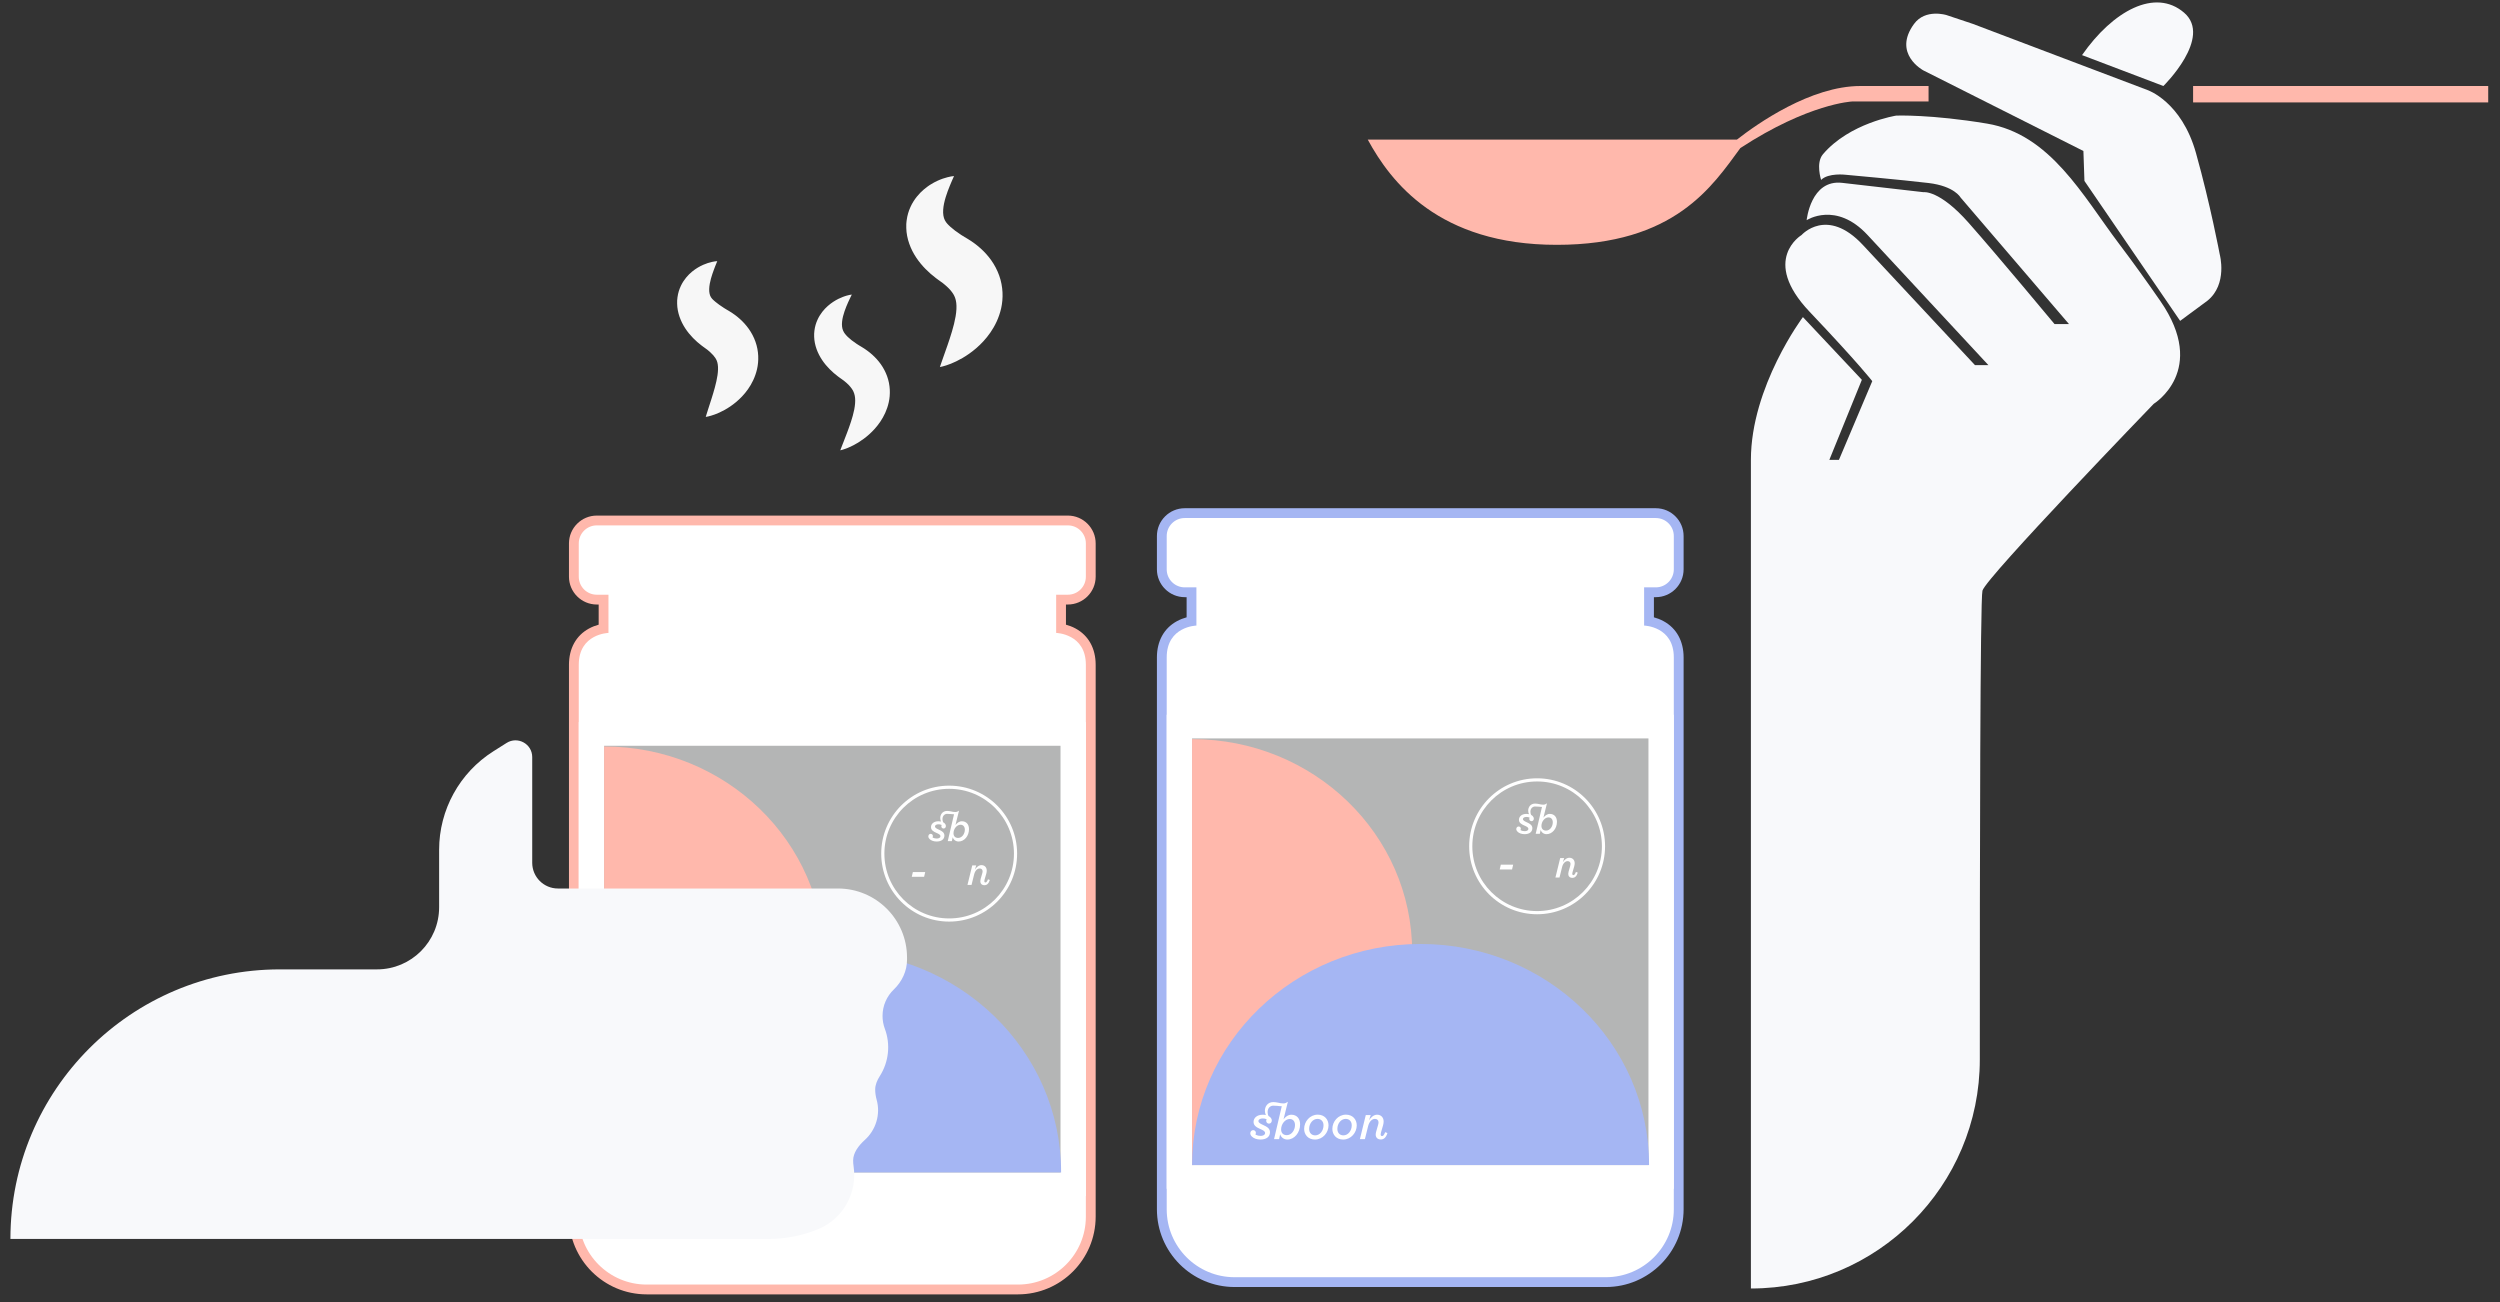 <svg xmlns="http://www.w3.org/2000/svg" width="480" height="250" viewBox="0 0 480 250">
  <rect x="0" y="0" width="480" height="250" fill="#333333" stroke="none"/>
  <g fill="none" fill-rule="evenodd" transform="translate(2)">
    <polygon fill="#FFB8AC" points="419.075 19.664 475.737 19.664 475.737 16.512 419.075 16.512"/>
    <g transform="translate(0 .072)">
      <path fill="#F8F9FB" d="M397.75,10.51 C403.696,1.978 411.785,-2.403 417.336,2.356 C422.889,7.116 413.371,16.441 413.371,16.441 L397.75,10.51 Z"/>
      <path fill="#FFB8AC" d="M368.283,16.441 L368.283,19.414 L353.614,19.414 C353.614,19.414 345.283,19.774 332.151,28.354 C326.788,35.635 319.584,46.936 296.9,46.936 C274.218,46.936 265.022,34.857 260.612,26.737 L331.484,26.737 C335.418,23.663 345.679,16.441 355.197,16.441 L368.283,16.441 Z"/>
      <path fill="#F8F9FB" d="M424.186,48.75 C424.186,48.75 425.772,54.503 421.81,57.679 L416.586,61.534 L398.213,34.669 L398.014,28.917 L367.281,13.443 C367.281,13.443 361.295,10.252 365.499,4.518 C367.677,1.541 371.734,2.824 371.734,2.824 L376.799,4.518 L410.307,17.212 C410.307,17.212 416.853,19.395 419.628,29.313 C422.403,39.232 424.186,48.75 424.186,48.75"/>
      <path fill="#F8F9FB" d="M368.283,35.066 C363.317,34.469 352.323,33.479 352.323,33.479 C352.323,33.479 349.042,33.083 347.652,34.469 C347.652,34.469 346.592,31.211 347.999,29.553 C353.107,23.536 362.084,22.122 362.084,22.122 C362.084,22.122 368.744,21.867 379.501,23.659 C391.683,25.692 397.885,37.501 404.818,46.681 C407.556,50.303 410.212,54.002 412.793,57.734 C422.013,71.059 411.515,77.463 411.515,77.463 C411.515,77.463 379.347,110.769 378.631,113.333 C378.192,114.903 378.116,164.883 378.124,203.341 C378.129,227.627 358.45,247.319 334.173,247.319 L334.173,97.447 L334.173,88.224 C334.173,74.133 344.158,60.809 344.158,60.809 L355.477,72.851 L349.232,88.224 L351.076,88.224 L357.475,73.106 C357.475,73.106 354.917,69.777 345.443,59.785 C335.962,49.792 343.903,45.052 343.903,45.052 C343.903,45.052 348.768,39.545 355.683,46.973 C362.597,54.405 377.195,70.032 377.195,70.032 L379.774,70.032 L356.574,45.052 C350.486,38.497 344.877,42.205 344.877,42.205 C344.877,42.205 345.645,34.34 351.687,35.035 L367.309,36.827 C367.309,36.827 370.333,36.317 375.991,42.721 C381.652,49.126 392.464,62.143 392.464,62.143 L395.239,62.143 L374.421,37.842 C374.421,37.842 373.25,35.659 368.283,35.066"/>
      <path fill="#FFF" d="M122.159,247.506 C114.452,247.506 108.182,241.234 108.182,233.524 L108.182,127.563 C108.182,122.773 111.52,120.999 113.885,120.6 L113.885,115.055 L112.585,115.055 C110.157,115.055 108.182,113.078 108.182,110.649 L108.182,104.265 C108.182,101.836 110.157,99.86 112.585,99.86 L203.024,99.86 C205.452,99.86 207.427,101.836 207.427,104.265 L207.427,110.649 C207.427,113.078 205.452,115.055 203.024,115.055 L201.723,115.055 L201.723,120.6 C204.088,120.999 207.427,122.773 207.427,127.563 L207.427,233.524 C207.427,241.234 201.157,247.506 193.45,247.506 L122.159,247.506 Z"/>
      <path fill="#FFB8AC" d="M203.024,98.919 L112.585,98.919 C109.638,98.919 107.241,101.317 107.241,104.264 L107.241,110.65 C107.241,113.597 109.638,115.996 112.585,115.996 L112.944,115.996 L112.944,119.865 C112.375,120.02 111.725,120.255 111.07,120.614 C108.601,121.966 107.241,124.435 107.241,127.563 L107.241,233.523 C107.241,241.753 113.933,248.447 122.159,248.447 L157.601,248.447 L158.008,248.447 L193.45,248.447 C201.675,248.447 208.368,241.753 208.368,233.523 L208.368,127.563 C208.368,124.435 207.007,121.966 204.538,120.614 C203.884,120.255 203.234,120.02 202.664,119.865 L202.664,115.996 L203.024,115.996 C205.97,115.996 208.368,113.597 208.368,110.65 L208.368,104.264 C208.368,101.317 205.97,98.919 203.024,98.919 M203.024,100.801 C204.936,100.801 206.486,102.352 206.486,104.264 L206.486,110.65 C206.486,112.563 204.936,114.114 203.024,114.114 L200.783,114.114 L200.783,121.45 C200.783,121.45 206.486,121.585 206.486,127.563 L206.486,233.523 C206.486,240.726 200.65,246.565 193.45,246.565 L158.008,246.565 L157.601,246.565 L122.159,246.565 C114.959,246.565 109.123,240.726 109.123,233.523 L109.123,127.563 C109.123,121.585 114.826,121.45 114.826,121.45 L114.826,114.114 L112.585,114.114 C110.673,114.114 109.123,112.563 109.123,110.65 L109.123,104.264 C109.123,102.352 110.673,100.801 112.585,100.801 L203.024,100.801"/>
      <polygon fill="#FFF" points="109.123 229.584 206.486 229.584 206.486 138.566 109.123 138.566"/>
      <polygon fill="#B4B5B5" points="113.991 225.033 201.618 225.033 201.618 143.117 113.991 143.117"/>
      <path fill="#FFB8AC" d="M113.991,143.252 C137.331,143.252 156.251,161.559 156.251,184.143 C156.251,206.726 137.331,225.033 113.991,225.033 L113.991,143.252 Z"/>
      <path fill="#A5B6F3" d="M113.991,225.033 C113.991,201.589 133.632,182.584 157.862,182.584 C182.092,182.584 201.733,201.589 201.733,225.033 L113.991,225.033 Z"/>
      <path fill="#FFF" d="M138.761 218.765C138.47 219.115 138.07 219.331 137.627 219.331 137.301 219.331 137.012 219.218 136.804 219.006 136.597 218.795 136.471 218.484 136.47 218.088 136.47 217.554 136.65 217.072 136.94 216.725 137.231 216.378 137.631 216.165 138.074 216.165 138.401 216.165 138.69 216.278 138.897 216.488 139.105 216.698 139.231 217.006 139.231 217.397 139.231 217.931 139.051 218.415 138.761 218.765M138.116 215.353C137.363 215.353 136.711 215.684 136.248 216.192 135.784 216.699 135.51 217.382 135.51 218.088 135.509 218.634 135.696 219.145 136.05 219.52 136.403 219.894 136.923 220.132 137.585 220.132 138.338 220.132 138.99 219.801 139.454 219.295 139.917 218.788 140.192 218.108 140.192 217.407 140.192 216.856 140.005 216.343 139.652 215.967 139.298 215.591 138.779 215.352 138.116 215.353M144.178 218.765C143.887 219.115 143.487 219.331 143.044 219.331 142.718 219.331 142.429 219.218 142.222 219.006 142.014 218.795 141.887 218.484 141.887 218.088 141.887 217.554 142.068 217.072 142.358 216.725 142.648 216.378 143.049 216.165 143.491 216.165 143.818 216.165 144.107 216.278 144.314 216.488 144.522 216.698 144.648 217.006 144.648 217.397 144.648 217.931 144.469 218.415 144.178 218.765M143.534 215.353C142.78 215.353 142.128 215.684 141.665 216.192 141.202 216.699 140.927 217.382 140.926 218.088 140.926 218.634 141.114 219.145 141.467 219.52 141.821 219.894 142.34 220.132 143.002 220.132 143.756 220.132 144.408 219.801 144.871 219.295 145.334 218.788 145.609 218.108 145.609 217.407 145.609 216.856 145.422 216.343 145.069 215.967 144.716 215.591 144.196 215.352 143.534 215.353M151.061 218.721L151.057 218.733C150.951 219.025 150.848 219.209 150.75 219.32 150.652 219.432 150.56 219.469 150.473 219.469 150.386 219.469 150.319 219.438 150.272 219.383 150.225 219.327 150.199 219.245 150.199 219.141 150.199 219.059 150.23 218.91 150.262 218.772L150.656 217.421C150.73 217.155 150.773 216.898 150.773 216.673 150.773 216.261 150.637 215.933 150.41 215.708 150.185 215.484 149.87 215.363 149.516 215.363 149.199 215.363 148.891 215.492 148.617 215.701 148.363 215.894 148.139 216.156 147.963 216.448L148.286 215.437 147.344 215.437 146.215 220.047 147.176 220.047 147.796 217.549C147.912 217.093 148.102 216.747 148.333 216.515 148.564 216.282 148.834 216.165 149.112 216.164 149.317 216.165 149.487 216.23 149.605 216.345 149.723 216.459 149.791 216.623 149.791 216.822 149.791 216.97 149.77 217.106 149.717 217.287L149.323 218.67 149.323 218.67C149.281 218.841 149.249 219.044 149.249 219.195 149.249 219.463 149.338 219.695 149.506 219.86 149.675 220.025 149.924 220.122 150.24 220.122 150.524 220.122 150.778 220.022 150.99 219.818 151.202 219.613 151.373 219.306 151.496 218.889L151.499 218.878 151.061 218.721zM133.301 218.697C133.017 219.057 132.623 219.291 132.177 219.291 131.824 219.291 131.553 219.18 131.368 218.988 131.184 218.796 131.087 218.521 131.087 218.189 131.087 217.683 131.277 217.181 131.579 216.807 131.88 216.433 132.293 216.186 132.739 216.186 133.065 216.186 133.318 216.307 133.491 216.512 133.663 216.717 133.755 217.009 133.755 217.351 133.755 217.852 133.584 218.337 133.301 218.697M134.292 215.879C134.003 215.552 133.58 215.365 133.047 215.365 132.736 215.365 132.437 215.475 132.172 215.649 131.924 215.81 131.719 216.027 131.549 216.262L132.386 212.875C132.118 213.06 131.885 213.198 131.523 213.198 131.17 213.198 130.806 213.133 130.528 213.055 130.25 213.002 129.919 212.937 129.598 212.937 128.454 212.937 127.973 213.849 127.973 214.591 127.973 214.905 128.043 215.173 128.157 215.429 127.975 215.388 127.778 215.365 127.57 215.365 127 215.365 126.557 215.525 126.256 215.778 125.955 216.031 125.797 216.377 125.797 216.746 125.797 217.116 125.953 217.383 126.188 217.591 126.423 217.8 126.737 217.951 127.056 218.095 127.31 218.206 127.551 218.309 127.727 218.431 127.815 218.492 127.886 218.558 127.936 218.631 127.986 218.705 128.013 218.785 128.013 218.879 128.013 218.969 127.989 219.048 127.945 219.117 127.879 219.218 127.768 219.296 127.629 219.349 127.49 219.402 127.323 219.429 127.146 219.429 126.819 219.429 126.513 219.354 126.303 219.25 126.234 219.21 126.184 219.18 126.144 219.142 126.206 219.065 126.246 218.952 126.246 218.847 126.246 218.706 126.192 218.575 126.099 218.48 126.007 218.385 125.876 218.325 125.725 218.325 125.567 218.325 125.428 218.391 125.329 218.499 125.23 218.607 125.171 218.759 125.171 218.932 125.171 219.158 125.279 219.363 125.461 219.545L125.461 219.545C125.804 219.899 126.422 220.133 127.124 220.133 127.667 220.133 128.123 220.007 128.444 219.768 128.765 219.529 128.95 219.174 128.95 218.719 128.95 218.36 128.797 218.094 128.566 217.883 128.335 217.672 128.026 217.515 127.713 217.372 127.447 217.249 127.201 217.138 127.023 217.015 126.933 216.953 126.861 216.888 126.811 216.818 126.761 216.747 126.734 216.672 126.734 216.587 126.734 216.428 126.823 216.302 126.971 216.215 127.12 216.127 127.328 216.08 127.559 216.08 127.791 216.08 128.012 216.122 128.169 216.185L128.169 216.185C128.245 216.214 128.286 216.241 128.317 216.262 128.247 216.384 128.225 216.46 128.225 216.555 128.225 216.839 128.464 217.077 128.757 217.077 128.904 217.077 129.04 217.018 129.139 216.913 129.238 216.808 129.3 216.659 129.3 216.481 129.3 216.265 129.203 216.05 129.032 215.878L129.031 215.878C128.932 215.776 128.808 215.685 128.663 215.61 128.563 215.389 128.497 215.142 128.497 214.864 128.497 214.018 129.085 213.628 129.555 213.628 129.78 213.628 130.101 213.64 130.379 213.667 130.625 213.706 130.946 213.731 131.213 213.731L131.215 213.731 129.733 220.047 130.703 220.047 130.906 219.117C131.073 219.715 131.626 220.133 132.294 220.133 132.961 220.133 133.572 219.805 134.015 219.277 134.458 218.749 134.735 218.022 134.735 217.224 134.735 216.67 134.58 216.205 134.292 215.879"/>
      <polygon fill="#FFF" points="173.27 167.361 175.642 167.361 175.429 168.277 173.058 168.277"/>
      <path fill="#FFF" d="M192.982,163.824 L192.678,163.824 C192.678,167.262 191.287,170.37 189.035,172.623 C186.783,174.875 183.676,176.267 180.24,176.267 C176.804,176.267 173.697,174.875 171.445,172.623 C169.194,170.37 167.802,167.262 167.802,163.824 C167.802,160.387 169.194,157.279 171.445,155.026 C173.697,152.774 176.804,151.381 180.24,151.381 C183.676,151.381 186.783,152.774 189.035,155.026 C191.287,157.279 192.678,160.387 192.678,163.824 L192.982,163.824 L193.286,163.824 C193.286,160.221 191.826,156.957 189.465,154.596 C187.105,152.234 183.842,150.773 180.24,150.773 C176.639,150.773 173.375,152.234 171.015,154.596 C168.655,156.957 167.194,160.221 167.195,163.824 C167.194,167.427 168.655,170.692 171.015,173.053 C173.375,175.414 176.639,176.875 180.24,176.875 C183.842,176.875 187.105,175.414 189.465,173.053 C191.826,170.692 193.286,167.427 193.286,163.824 L192.982,163.824 Z"/>
      <path fill="#FFF" d="M182.879 160.328C182.647 160.622 182.325 160.813 181.961 160.813 181.673 160.812 181.451 160.723 181.301 160.566 181.151 160.409 181.071 160.184 181.071 159.914 181.071 159.5 181.226 159.091 181.472 158.785 181.719 158.48 182.056 158.278 182.42 158.278 182.686 158.278 182.892 158.376 183.033 158.544 183.174 158.712 183.25 158.95 183.25 159.229 183.25 159.638 183.11 160.035 182.879 160.328M183.688 158.027C183.452 157.761 183.106 157.608 182.671 157.608 182.418 157.608 182.173 157.697 181.957 157.839 181.755 157.971 181.587 158.148 181.448 158.34L182.131 155.575C181.912 155.725 181.722 155.838 181.427 155.838 181.139 155.838 180.842 155.785 180.615 155.721 180.388 155.678 180.117 155.625 179.855 155.625 178.921 155.625 178.528 156.37 178.528 156.976 178.528 157.233 178.586 157.45 178.679 157.66 178.53 157.626 178.369 157.608 178.199 157.608 177.734 157.608 177.372 157.738 177.127 157.945 176.881 158.151 176.751 158.434 176.751 158.736 176.751 159.038 176.879 159.255 177.071 159.425 177.263 159.596 177.519 159.719 177.779 159.836L177.779 159.837C177.987 159.927 178.184 160.012 178.327 160.111 178.399 160.162 178.458 160.215 178.498 160.275 178.539 160.335 178.561 160.401 178.561 160.477 178.561 160.551 178.541 160.615 178.505 160.671 178.451 160.754 178.361 160.818 178.247 160.861 178.134 160.904 177.998 160.926 177.852 160.926 177.586 160.926 177.336 160.865 177.165 160.78 177.108 160.747 177.068 160.723 177.035 160.692 177.086 160.629 177.118 160.536 177.118 160.451 177.118 160.336 177.074 160.229 176.999 160.151 176.923 160.073 176.816 160.024 176.692 160.024 176.564 160.024 176.451 160.078 176.37 160.166 176.289 160.255 176.24 160.379 176.24 160.52 176.24 160.705 176.329 160.872 176.477 161.021L176.478 161.021C176.757 161.309 177.262 161.5 177.835 161.5 178.279 161.5 178.651 161.398 178.913 161.203 179.175 161.007 179.326 160.717 179.326 160.347 179.326 160.054 179.201 159.836 179.012 159.663 178.824 159.491 178.572 159.363 178.316 159.246 178.099 159.146 177.898 159.055 177.753 158.954 177.679 158.904 177.62 158.851 177.58 158.794 177.539 158.736 177.517 158.675 177.517 158.606 177.517 158.475 177.589 158.373 177.711 158.301 177.832 158.23 178.001 158.192 178.191 158.192 178.38 158.192 178.56 158.226 178.689 158.278L178.689 158.278C178.751 158.3 178.784 158.323 178.809 158.34 178.752 158.44 178.734 158.502 178.734 158.58 178.734 158.811 178.929 159.006 179.169 159.006 179.288 159.006 179.4 158.957 179.48 158.871 179.561 158.786 179.612 158.664 179.612 158.519 179.612 158.343 179.533 158.167 179.393 158.026L179.392 158.026C179.312 157.943 179.21 157.869 179.092 157.808 179.01 157.628 178.956 157.426 178.956 157.199 178.956 156.508 179.436 156.189 179.82 156.189 180.004 156.189 180.266 156.2 180.492 156.221 180.693 156.253 180.955 156.274 181.174 156.274L181.175 156.274 179.965 161.431 180.758 161.431 180.923 160.671C181.059 161.159 181.511 161.5 182.056 161.5 182.601 161.5 183.1 161.232 183.461 160.802 183.824 160.371 184.049 159.777 184.049 159.125 184.049 158.673 183.923 158.294 183.688 158.027M187.689 168.754L187.686 168.763C187.6 169 187.516 169.15 187.436 169.24 187.356 169.33 187.282 169.361 187.212 169.361 187.141 169.361 187.086 169.336 187.048 169.291 187.01 169.246 186.989 169.179 186.989 169.095 186.989 169.028 187.014 168.907 187.041 168.795L187.36 167.699C187.42 167.483 187.455 167.274 187.455 167.092 187.455 166.757 187.344 166.491 187.161 166.309 186.977 166.126 186.722 166.029 186.435 166.029 186.178 166.029 185.927 166.133 185.705 166.302 185.499 166.459 185.317 166.672 185.174 166.909L185.436 166.089 184.672 166.089 183.755 169.83 184.536 169.83 185.038 167.803C185.133 167.432 185.288 167.152 185.474 166.963 185.662 166.775 185.881 166.679 186.107 166.679 186.274 166.679 186.411 166.732 186.507 166.825 186.603 166.918 186.658 167.051 186.658 167.213 186.658 167.332 186.641 167.444 186.598 167.589L186.598 167.59 186.278 168.712 186.278 168.713C186.244 168.851 186.218 169.016 186.218 169.138 186.218 169.356 186.29 169.545 186.427 169.679 186.564 169.812 186.766 169.891 187.022 169.891 187.253 169.891 187.459 169.809 187.631 169.644 187.803 169.478 187.942 169.228 188.042 168.89L188.044 168.881 187.689 168.754zM235.044 246.095C227.337 246.095 221.067 239.822 221.067 232.112L221.067 126.151C221.067 121.362 224.405 119.587 226.77 119.188L226.77 113.644 225.47 113.644C223.042 113.644 221.067 111.667 221.067 109.238L221.067 102.853C221.067 100.424 223.042 98.448 225.47 98.448L315.909 98.448C318.337 98.448 320.312 100.424 320.312 102.853L320.312 109.238C320.312 111.667 318.337 113.644 315.909 113.644L314.609 113.644 314.609 119.188C316.974 119.587 320.312 121.362 320.312 126.151L320.312 232.112C320.312 239.822 314.043 246.095 306.335 246.095L235.044 246.095z"/>
      <path fill="#A5B6F3" d="M315.909,97.507 L225.471,97.507 C222.524,97.507 220.127,99.905 220.127,102.853 L220.127,109.238 C220.127,112.186 222.524,114.584 225.471,114.584 L225.83,114.584 L225.83,118.453 C225.261,118.608 224.61,118.844 223.956,119.202 C221.486,120.555 220.127,123.023 220.127,126.151 L220.127,232.112 C220.127,240.341 226.818,247.036 235.044,247.036 L270.486,247.036 L270.893,247.036 L306.335,247.036 C314.561,247.036 321.253,240.341 321.253,232.112 L321.253,126.151 C321.253,123.023 319.893,120.555 317.423,119.202 C316.769,118.844 316.119,118.608 315.55,118.453 L315.55,114.584 L315.909,114.584 C318.856,114.584 321.253,112.186 321.253,109.238 L321.253,102.853 C321.253,99.905 318.856,97.507 315.909,97.507 M315.909,99.389 C317.821,99.389 319.372,100.94 319.372,102.853 L319.372,109.238 C319.372,111.151 317.821,112.702 315.909,112.702 L313.668,112.702 L313.668,120.038 C313.668,120.038 319.372,120.174 319.372,126.151 L319.372,232.112 C319.372,239.314 313.535,245.153 306.335,245.153 L270.893,245.153 L270.486,245.153 L235.044,245.153 C227.845,245.153 222.008,239.314 222.008,232.112 L222.008,126.151 C222.008,120.174 227.711,120.038 227.711,120.038 L227.711,112.702 L225.471,112.702 C223.558,112.702 222.008,111.151 222.008,109.238 L222.008,102.853 C222.008,100.94 223.558,99.389 225.471,99.389 L315.909,99.389"/>
      <polygon fill="#FFF" points="222.008 228.172 319.372 228.172 319.372 137.154 222.008 137.154"/>
      <polygon fill="#B4B5B5" points="226.876 223.621 314.503 223.621 314.503 141.705 226.876 141.705"/>
      <path fill="#FFB8AC" d="M226.876,141.84 C250.216,141.84 269.137,160.148 269.137,182.731 C269.137,205.315 250.216,223.622 226.876,223.622 L226.876,141.84 Z"/>
      <path fill="#A5B6F3" d="M226.876,223.622 C226.876,200.178 246.518,181.172 270.747,181.172 C294.977,181.172 314.619,200.178 314.619,223.622 L226.876,223.622 Z"/>
      <path fill="#FFF" d="M251.646 217.353C251.355 217.703 250.955 217.919 250.512 217.919 250.186 217.919 249.897 217.806 249.69 217.595 249.482 217.383 249.356 217.073 249.355 216.677 249.355 216.142 249.536 215.661 249.826 215.313 250.116 214.967 250.517 214.753 250.959 214.753 251.286 214.754 251.575 214.866 251.782 215.076 251.99 215.287 252.116 215.594 252.116 215.985 252.116 216.519 251.937 217.003 251.646 217.353M251.002 213.941C250.249 213.941 249.596 214.272 249.133 214.78 248.67 215.287 248.395 215.971 248.395 216.677 248.394 217.222 248.582 217.733 248.935 218.108 249.289 218.483 249.808 218.721 250.47 218.721 251.224 218.721 251.876 218.389 252.339 217.883 252.802 217.377 253.077 216.696 253.077 215.996 253.077 215.445 252.89 214.931 252.537 214.555 252.184 214.179 251.664 213.94 251.002 213.941M257.063 217.353C256.773 217.703 256.372 217.919 255.93 217.919 255.603 217.919 255.315 217.806 255.107 217.595 254.899 217.383 254.773 217.073 254.773 216.677 254.773 216.142 254.953 215.661 255.243 215.313 255.534 214.967 255.934 214.753 256.377 214.753 256.703 214.754 256.992 214.866 257.2 215.076 257.407 215.287 257.534 215.594 257.534 215.985 257.534 216.519 257.354 217.003 257.063 217.353M256.419 213.941C255.666 213.941 255.014 214.272 254.55 214.78 254.087 215.287 253.812 215.971 253.812 216.677 253.812 217.222 253.999 217.733 254.352 218.108 254.706 218.483 255.225 218.721 255.888 218.721 256.641 218.721 257.293 218.389 257.756 217.883 258.22 217.377 258.494 216.696 258.495 215.996 258.495 215.445 258.308 214.931 257.954 214.555 257.601 214.179 257.081 213.94 256.419 213.941M263.947 217.309L263.943 217.321C263.837 217.613 263.733 217.798 263.635 217.909 263.537 218.02 263.445 218.057 263.359 218.057 263.271 218.057 263.204 218.027 263.157 217.971 263.11 217.916 263.085 217.834 263.085 217.73 263.084 217.647 263.116 217.498 263.148 217.36L263.541 216.01C263.616 215.743 263.658 215.487 263.658 215.261 263.658 214.849 263.522 214.521 263.296 214.297 263.07 214.072 262.756 213.951 262.402 213.951 262.085 213.951 261.777 214.081 261.502 214.289 261.249 214.482 261.024 214.744 260.848 215.036L261.172 214.026 260.23 214.026 259.1 218.636 260.062 218.636 260.681 216.137C260.797 215.682 260.988 215.335 261.219 215.103 261.449 214.871 261.72 214.753 261.998 214.753 262.203 214.753 262.372 214.819 262.49 214.933 262.609 215.047 262.676 215.211 262.676 215.411 262.676 215.558 262.655 215.695 262.602 215.875L262.209 217.258 262.209 217.259C262.166 217.43 262.134 217.632 262.134 217.783 262.134 218.051 262.223 218.284 262.392 218.449 262.561 218.613 262.809 218.71 263.125 218.71 263.41 218.71 263.663 218.611 263.875 218.406 264.087 218.202 264.259 217.894 264.381 217.478L264.385 217.466 263.947 217.309zM246.186 217.286C245.903 217.645 245.509 217.879 245.062 217.879 244.71 217.879 244.438 217.768 244.254 217.576 244.069 217.384 243.972 217.109 243.972 216.778 243.972 216.272 244.162 215.77 244.464 215.396 244.766 215.021 245.178 214.774 245.624 214.774 245.95 214.774 246.203 214.895 246.376 215.1 246.549 215.306 246.641 215.597 246.641 215.939 246.641 216.44 246.469 216.926 246.186 217.286M247.177 214.467C246.888 214.141 246.465 213.953 245.932 213.954 245.622 213.954 245.322 214.063 245.057 214.237 244.81 214.398 244.605 214.615 244.434 214.851L245.271 211.464C245.003 211.648 244.771 211.786 244.408 211.786 244.055 211.786 243.692 211.721 243.414 211.643 243.136 211.59 242.804 211.526 242.483 211.526 241.339 211.526 240.858 212.437 240.858 213.179 240.858 213.494 240.928 213.761 241.043 214.017 240.861 213.976 240.663 213.954 240.455 213.954 239.885 213.954 239.442 214.113 239.141 214.366 238.84 214.619 238.682 214.965 238.682 215.335 238.682 215.705 238.838 215.971 239.073 216.179 239.308 216.388 239.623 216.539 239.941 216.683 240.196 216.794 240.436 216.898 240.612 217.02 240.7 217.081 240.772 217.146 240.822 217.22 240.871 217.294 240.898 217.374 240.898 217.467 240.898 217.558 240.874 217.636 240.83 217.705 240.764 217.807 240.654 217.885 240.514 217.937 240.376 217.99 240.209 218.017 240.031 218.017 239.704 218.017 239.398 217.943 239.188 217.838 239.119 217.798 239.069 217.768 239.03 217.731 239.092 217.654 239.131 217.54 239.131 217.435 239.131 217.294 239.077 217.163 238.985 217.068 238.892 216.973 238.761 216.914 238.61 216.914 238.453 216.914 238.314 216.979 238.215 217.087 238.116 217.196 238.056 217.347 238.056 217.52 238.056 217.747 238.165 217.952 238.347 218.134L238.347 218.134C238.689 218.487 239.307 218.721 240.01 218.721 240.552 218.721 241.008 218.596 241.33 218.356 241.65 218.117 241.836 217.762 241.836 217.308 241.836 216.949 241.682 216.682 241.451 216.471 241.22 216.26 240.911 216.103 240.598 215.96 240.333 215.838 240.087 215.727 239.908 215.603 239.819 215.541 239.746 215.476 239.696 215.406 239.647 215.335 239.619 215.26 239.619 215.176 239.619 215.016 239.709 214.891 239.857 214.803 240.006 214.716 240.213 214.669 240.444 214.669 240.676 214.669 240.898 214.71 241.055 214.773L241.055 214.773C241.131 214.802 241.171 214.829 241.202 214.851 241.132 214.972 241.11 215.049 241.11 215.144 241.11 215.427 241.349 215.666 241.643 215.666 241.789 215.666 241.925 215.606 242.024 215.501 242.124 215.396 242.186 215.247 242.186 215.069 242.186 214.853 242.089 214.638 241.917 214.467L241.917 214.467C241.818 214.364 241.693 214.274 241.548 214.198 241.448 213.978 241.382 213.731 241.382 213.453 241.382 212.607 241.97 212.216 242.441 212.216 242.665 212.216 242.986 212.229 243.264 212.255 243.51 212.294 243.831 212.32 244.098 212.32L244.1 212.32 242.618 218.636 243.589 218.636 243.791 217.705C243.958 218.303 244.512 218.721 245.179 218.721 245.846 218.721 246.457 218.393 246.9 217.865 247.344 217.337 247.62 216.61 247.62 215.812 247.62 215.258 247.466 214.793 247.177 214.467"/>
      <polygon fill="#FFF" points="286.156 165.95 288.527 165.95 288.314 166.865 285.943 166.865"/>
      <path fill="#FFF" d="M305.868,162.413 L305.564,162.413 C305.564,165.85 304.172,168.958 301.921,171.211 C299.669,173.463 296.561,174.856 293.126,174.856 C289.69,174.856 286.583,173.463 284.331,171.211 C282.079,168.958 280.688,165.85 280.687,162.413 C280.688,158.975 282.079,155.867 284.331,153.614 C286.583,151.362 289.69,149.97 293.126,149.97 C296.561,149.97 299.669,151.362 301.921,153.614 C304.172,155.867 305.564,158.975 305.564,162.413 L305.868,162.413 L306.171,162.413 C306.171,158.81 304.711,155.545 302.35,153.184 C299.991,150.823 296.727,149.362 293.126,149.362 C289.524,149.362 286.261,150.823 283.901,153.184 C281.54,155.545 280.079,158.81 280.08,162.413 C280.079,166.016 281.54,169.28 283.901,171.641 C286.261,174.003 289.524,175.464 293.126,175.464 C296.727,175.464 299.991,174.003 302.35,171.641 C304.711,169.28 306.171,166.016 306.171,162.413 L305.868,162.413 Z"/>
      <path fill="#FFF" d="M295.764 158.917C295.533 159.211 295.211 159.401 294.846 159.401 294.558 159.401 294.336 159.311 294.186 159.154 294.036 158.998 293.956 158.773 293.956 158.502 293.956 158.089 294.111 157.679 294.358 157.374 294.604 157.068 294.941 156.867 295.305 156.867 295.571 156.867 295.778 156.965 295.919 157.132 296.06 157.3 296.135 157.538 296.135 157.817 296.135 158.227 295.995 158.623 295.764 158.917M296.573 156.615C296.337 156.349 295.992 156.196 295.557 156.196 295.303 156.196 295.058 156.286 294.842 156.427 294.64 156.559 294.472 156.736 294.333 156.929L295.017 154.163C294.798 154.314 294.608 154.426 294.312 154.426 294.024 154.426 293.727 154.374 293.5 154.31 293.273 154.267 293.003 154.214 292.741 154.214 291.806 154.214 291.413 154.958 291.413 155.564 291.413 155.821 291.471 156.039 291.564 156.248 291.416 156.215 291.255 156.196 291.084 156.196 290.619 156.196 290.258 156.327 290.012 156.533 289.766 156.739 289.637 157.022 289.637 157.324 289.637 157.626 289.764 157.844 289.956 158.014 290.148 158.184 290.405 158.308 290.664 158.424L290.665 158.425C290.873 158.515 291.069 158.6 291.213 158.7 291.285 158.75 291.343 158.804 291.384 158.863 291.424 158.923 291.447 158.989 291.447 159.065 291.447 159.139 291.426 159.203 291.391 159.259 291.337 159.343 291.247 159.407 291.133 159.449 291.019 159.492 290.883 159.514 290.738 159.514 290.472 159.514 290.221 159.454 290.05 159.368 289.994 159.335 289.953 159.311 289.921 159.28 289.971 159.218 290.004 159.125 290.004 159.039 290.004 158.924 289.959 158.817 289.884 158.74 289.808 158.662 289.702 158.613 289.578 158.613 289.449 158.613 289.336 158.666 289.255 158.755 289.174 158.844 289.126 158.967 289.126 159.108 289.126 159.294 289.214 159.461 289.362 159.609L289.363 159.609C289.643 159.898 290.147 160.089 290.721 160.089 291.164 160.089 291.536 159.987 291.798 159.791 292.06 159.596 292.212 159.306 292.212 158.935 292.212 158.642 292.086 158.424 291.898 158.252 291.709 158.08 291.457 157.951 291.201 157.834 290.985 157.735 290.784 157.644 290.638 157.543 290.565 157.493 290.506 157.439 290.465 157.382 290.424 157.325 290.402 157.263 290.402 157.194 290.402 157.064 290.475 156.962 290.596 156.89 290.718 156.819 290.886 156.78 291.076 156.78 291.265 156.78 291.446 156.814 291.574 156.866L291.575 156.866C291.636 156.889 291.669 156.912 291.694 156.929 291.638 157.028 291.619 157.09 291.62 157.168 291.62 157.399 291.815 157.594 292.054 157.594 292.174 157.594 292.285 157.545 292.366 157.46 292.447 157.375 292.497 157.253 292.497 157.107 292.497 156.931 292.418 156.755 292.278 156.615L292.278 156.615C292.197 156.531 292.095 156.458 291.977 156.396 291.895 156.216 291.841 156.014 291.841 155.788 291.841 155.096 292.321 154.777 292.706 154.777 292.889 154.777 293.151 154.788 293.378 154.809 293.579 154.841 293.841 154.862 294.059 154.862L294.061 154.862 292.851 160.02 293.643 160.02 293.809 159.26C293.944 159.748 294.397 160.089 294.942 160.089 295.486 160.089 295.985 159.821 296.347 159.39 296.709 158.959 296.935 158.366 296.935 157.713 296.935 157.261 296.809 156.882 296.573 156.615M300.574 167.342L300.571 167.352C300.485 167.588 300.401 167.739 300.321 167.828 300.242 167.919 300.167 167.949 300.097 167.949 300.026 167.949 299.971 167.924 299.934 167.88 299.896 167.835 299.874 167.768 299.874 167.684 299.874 167.616 299.9 167.495 299.926 167.384L300.245 166.287C300.306 166.071 300.341 165.863 300.341 165.68 300.341 165.346 300.23 165.079 300.046 164.897 299.863 164.715 299.608 164.617 299.32 164.617 299.063 164.617 298.813 164.721 298.59 164.891 298.384 165.048 298.202 165.26 298.059 165.497L298.322 164.677 297.557 164.677 296.641 168.419 297.421 168.419 297.924 166.391C298.018 166.021 298.173 165.74 298.36 165.551 298.548 165.363 298.767 165.268 298.992 165.268 299.159 165.268 299.296 165.32 299.392 165.413 299.488 165.507 299.543 165.639 299.543 165.801 299.543 165.921 299.526 166.032 299.484 166.178L299.484 166.178 299.164 167.3 299.164 167.301C299.129 167.44 299.103 167.604 299.103 167.726 299.103 167.944 299.175 168.133 299.312 168.267 299.449 168.401 299.651 168.479 299.907 168.479 300.138 168.479 300.344 168.398 300.516 168.233 300.689 168.067 300.827 167.817 300.927 167.479L300.929 167.469 300.574 167.342z"/>
      <path fill="#F8F9FB" d="M166.036,209.106 C166.036,208.248 166.387,207.371 166.922,206.536 C168.65,203.833 169.011,200.458 167.889,197.451 C167.603,196.685 167.447,195.856 167.447,194.99 C167.447,192.993 168.277,191.193 169.61,189.911 C171.183,188.399 172.15,186.367 172.15,184.185 L172.15,183.787 C172.15,176.46 166.213,170.521 158.889,170.521 L105.125,170.521 C102.397,170.521 100.186,168.309 100.186,165.581 L100.186,145.285 C100.186,142.759 97.402,141.224 95.267,142.573 L92.735,144.173 C86.247,148.273 82.312,155.414 82.312,163.09 L82.312,174.115 C82.312,180.706 76.971,186.049 70.383,186.049 L51.739,186.049 C23.165,186.049 0,209.223 0,237.809 L63.498,237.809 L145.585,237.809 C148.899,237.809 152.127,237.149 155.105,235.917 C159.89,233.936 162.662,228.944 161.883,223.822 C161.83,223.473 161.802,223.115 161.802,222.752 C161.802,221.285 162.801,219.923 164.046,218.795 C166.186,216.857 167.09,213.878 166.32,211.095 C166.145,210.46 166.036,209.79 166.036,209.106"/>
      <path fill="#F7F7F7" d="M161.384 80.91C161.135 81.672 160.871 82.396 160.622 83.052 160.364 83.723 160.137 84.309 159.951 84.789 159.902 84.913 159.855 85.031 159.813 85.139 159.769 85.252 159.729 85.358 159.691 85.456 159.613 85.652 159.549 85.823 159.496 85.959 159.39 86.241 159.333 86.391 159.333 86.391 159.333 86.391 159.495 86.362 159.784 86.273 159.93 86.231 160.107 86.175 160.309 86.099 160.412 86.062 160.523 86.022 160.639 85.977 160.752 85.929 160.874 85.879 161.002 85.823 161.516 85.607 162.117 85.302 162.778 84.898 163.439 84.49 164.155 83.978 164.884 83.324 165.612 82.67 166.354 81.875 167.029 80.875 167.699 79.874 168.312 78.657 168.642 77.158 168.808 76.414 168.88 75.594 168.839 74.744 168.82 74.319 168.762 73.886 168.682 73.454 168.639 73.24 168.584 73.024 168.528 72.81 168.464 72.599 168.403 72.385 168.329 72.177 168.031 71.339 167.607 70.552 167.115 69.856 166.619 69.159 166.056 68.553 165.471 68.028 165.324 67.899 165.175 67.764 165.026 67.648L164.8 67.47C164.723 67.409 164.653 67.352 164.565 67.291 164.397 67.168 164.227 67.049 164.055 66.929 164.032 66.913 164.017 66.904 164.002 66.896L163.957 66.866 163.866 66.808 163.685 66.695 163.453 66.549 163.307 66.461C163.208 66.403 163.109 66.346 163.017 66.288 162.925 66.227 162.825 66.172 162.736 66.112 162.647 66.054 162.555 65.996 162.465 65.938 161.761 65.47 161.177 65.013 160.759 64.603 160.661 64.5 160.556 64.402 160.474 64.304 160.384 64.205 160.312 64.112 160.233 64.017 160.202 63.969 160.161 63.921 160.132 63.871L160.081 63.798 160.035 63.723C159.974 63.62 159.923 63.514 159.872 63.401 159.672 62.951 159.608 62.33 159.681 61.664 159.751 60.997 159.941 60.311 160.153 59.687 160.368 59.059 160.61 58.495 160.818 58.017 160.929 57.778 161.027 57.565 161.113 57.378 161.204 57.187 161.282 57.026 161.345 56.896 161.477 56.627 161.547 56.483 161.547 56.483 161.547 56.483 161.384 56.496 161.086 56.559 160.938 56.591 160.756 56.632 160.546 56.695 160.441 56.725 160.327 56.76 160.208 56.801 160.09 56.841 159.963 56.886 159.83 56.936 159.299 57.135 158.673 57.429 157.989 57.874 157.311 58.324 156.567 58.922 155.879 59.803 155.539 60.245 155.208 60.758 154.941 61.362 154.671 61.96 154.46 62.654 154.369 63.414 154.342 63.599 154.33 63.796 154.317 63.99 154.314 64.186 154.307 64.384 154.318 64.583 154.327 64.982 154.382 65.382 154.457 65.785 154.615 66.582 154.9 67.356 155.262 68.06 155.994 69.476 157.005 70.61 158.071 71.538 158.337 71.767 158.61 71.991 158.885 72.197 159.024 72.305 159.163 72.406 159.301 72.504L159.512 72.652 159.565 72.687 159.578 72.697C159.554 72.682 159.651 72.745 159.528 72.664L159.55 72.68 159.637 72.743 159.978 72.986C160.038 73.037 160.098 73.087 160.161 73.135 160.19 73.155 160.229 73.19 160.264 73.218L160.374 73.311C160.45 73.369 160.512 73.431 160.58 73.489 160.847 73.728 161.074 73.965 161.256 74.186 161.443 74.407 161.588 74.618 161.712 74.827 161.745 74.88 161.767 74.935 161.801 74.985 161.824 75.041 161.853 75.096 161.876 75.152 161.925 75.262 161.976 75.378 162.011 75.504 162.091 75.755 162.151 76.037 162.178 76.358 162.236 76.997 162.169 77.769 162.015 78.556 161.861 79.346 161.631 80.148 161.384 80.91M135.259 74.294C135.051 75.066 134.824 75.808 134.611 76.484 134.386 77.178 134.191 77.787 134.03 78.287 133.947 78.548 133.872 78.782 133.808 78.989 133.74 79.192 133.686 79.373 133.641 79.519 133.549 79.818 133.501 79.977 133.501 79.977 133.501 79.977 133.672 79.957 133.976 79.884 134.128 79.851 134.315 79.803 134.529 79.738 134.745 79.675 134.99 79.597 135.258 79.497 135.796 79.298 136.431 79.021 137.124 78.636 137.821 78.249 138.575 77.754 139.344 77.11 140.11 76.464 140.897 75.672 141.615 74.654 142.328 73.635 142.986 72.378 143.349 70.811 143.529 70.029 143.617 69.167 143.577 68.266 143.538 67.366 143.367 66.429 143.049 65.541 142.735 64.651 142.29 63.816 141.771 63.082 141.249 62.345 140.659 61.706 140.046 61.158 139.892 61.022 139.737 60.884 139.582 60.76L139.346 60.574C139.266 60.514 139.193 60.454 139.1 60.389 138.923 60.261 138.743 60.135 138.562 60.011 138.537 59.993 138.522 59.983 138.508 59.973L138.463 59.946 138.372 59.888 138.19 59.777 138.099 59.72 137.984 59.647 137.949 59.627 137.808 59.544C137.712 59.488 137.617 59.435 137.529 59.38 137.441 59.325 137.343 59.272 137.259 59.216 137.173 59.161 137.085 59.109 136.999 59.056 136.325 58.628 135.777 58.224 135.386 57.899 135.294 57.816 135.194 57.74 135.116 57.667L135.054 57.612C135.036 57.595 135.018 57.578 134.997 57.56 134.953 57.524 134.925 57.489 134.882 57.454 134.852 57.419 134.809 57.383 134.78 57.346L134.728 57.293 134.68 57.235C134.615 57.16 134.557 57.076 134.498 56.984 134.267 56.624 134.143 56.051 134.166 55.402 134.185 54.756 134.328 54.059 134.501 53.421 134.679 52.782 134.885 52.191 135.071 51.696 135.166 51.442 135.253 51.218 135.328 51.019 135.409 50.818 135.478 50.647 135.535 50.509 135.653 50.222 135.716 50.069 135.716 50.069 135.716 50.069 135.544 50.071 135.233 50.117 135.077 50.139 134.886 50.172 134.666 50.222 134.445 50.272 134.192 50.338 133.915 50.428 133.359 50.609 132.698 50.876 131.977 51.308 131.259 51.743 130.468 52.334 129.729 53.234 129.364 53.684 129.007 54.213 128.715 54.841 128.42 55.467 128.185 56.197 128.078 56.999 128.048 57.197 128.032 57.403 128.015 57.61 128.01 57.816 128 58.027 128.01 58.239 128.014 58.663 128.068 59.09 128.143 59.516 128.302 60.366 128.598 61.186 128.97 61.934 129.348 62.684 129.803 63.356 130.295 63.962 130.789 64.568 131.322 65.106 131.871 65.591 132.145 65.828 132.427 66.062 132.709 66.275 132.851 66.386 132.993 66.489 133.137 66.592L133.351 66.742 133.406 66.783 133.419 66.793C133.391 66.773 133.502 66.846 133.359 66.753L133.38 66.768 133.467 66.831 133.805 67.075C133.855 67.12 133.907 67.165 133.961 67.205 133.985 67.22 134.021 67.256 134.054 67.284 134.087 67.311 134.119 67.339 134.153 67.366 134.224 67.419 134.279 67.477 134.34 67.53 134.581 67.746 134.779 67.95 134.938 68.13 135.096 68.314 135.219 68.475 135.327 68.634 135.436 68.792 135.523 68.953 135.609 69.154 135.69 69.353 135.765 69.589 135.806 69.876 135.899 70.444 135.875 71.179 135.765 71.948 135.655 72.717 135.466 73.522 135.259 74.294M175.366 36.317C174.913 36.704 174.455 37.156 174.021 37.705 173.799 37.976 173.591 38.275 173.387 38.598 173.286 38.758 173.186 38.927 173.092 39.1 173.001 39.279 172.905 39.455 172.822 39.646 172.474 40.398 172.201 41.27 172.078 42.228 172.059 42.349 172.046 42.47 172.036 42.59 172.026 42.714 172.012 42.835 172.007 42.96 172.002 43.207 171.992 43.458 172.005 43.709 172.012 44.215 172.078 44.723 172.172 45.231 172.274 45.731 172.399 46.239 172.577 46.717 172.745 47.202 172.946 47.665 173.171 48.115 173.626 49.008 174.176 49.812 174.771 50.539 175.366 51.263 176.01 51.907 176.675 52.49 177.007 52.777 177.346 53.058 177.689 53.315 177.861 53.45 178.033 53.574 178.206 53.697L178.467 53.883 178.532 53.929 178.55 53.938C178.517 53.919 178.646 54.004 178.481 53.896L178.507 53.913 178.614 53.992 179.03 54.29C179.098 54.351 179.166 54.406 179.237 54.459 179.269 54.481 179.316 54.524 179.357 54.56 179.4 54.595 179.441 54.633 179.485 54.668 179.576 54.736 179.646 54.809 179.725 54.876 180.036 55.156 180.294 55.423 180.505 55.669 180.714 55.915 180.879 56.141 181.02 56.365 181.162 56.589 181.272 56.82 181.374 57.094 181.472 57.368 181.558 57.685 181.599 58.058 181.695 58.794 181.638 59.717 181.477 60.67 181.317 61.626 181.062 62.611 180.784 63.549 180.506 64.489 180.206 65.39 179.924 66.207 179.628 67.047 179.371 67.779 179.158 68.38 179.049 68.694 178.95 68.976 178.864 69.219 178.776 69.466 178.704 69.68 178.643 69.855 178.523 70.213 178.46 70.401 178.46 70.401 178.46 70.401 178.663 70.371 179.028 70.273 179.211 70.228 179.435 70.165 179.69 70.077 179.949 69.997 180.242 69.891 180.563 69.763 181.205 69.506 181.966 69.152 182.798 68.666 183.63 68.181 184.532 67.565 185.452 66.771 186.37 65.973 187.308 65 188.164 63.76 189.014 62.523 189.793 61.005 190.221 59.124 190.43 58.188 190.531 57.155 190.482 56.081 190.431 55.007 190.225 53.889 189.844 52.83 189.468 51.771 188.936 50.775 188.313 49.895 187.691 49.017 186.983 48.253 186.246 47.595 186.062 47.431 185.876 47.265 185.688 47.119L185.405 46.893C185.309 46.82 185.221 46.747 185.11 46.669 184.898 46.516 184.683 46.365 184.467 46.216 184.437 46.196 184.419 46.184 184.402 46.173L184.346 46.139 184.235 46.068 184.012 45.927 183.9 45.859 183.766 45.774 183.722 45.746 183.546 45.643C183.426 45.575 183.308 45.505 183.198 45.434 183.087 45.364 182.966 45.299 182.861 45.228 182.753 45.158 182.643 45.092 182.535 45.025 181.691 44.479 180.998 43.948 180.505 43.503 180.387 43.387 180.262 43.285 180.164 43.179 180.139 43.154 180.11 43.126 180.086 43.101 180.063 43.075 180.04 43.051 180.014 43.026 179.96 42.975 179.925 42.925 179.872 42.875 179.834 42.824 179.784 42.774 179.749 42.721L179.685 42.643 179.627 42.563C179.549 42.455 179.481 42.339 179.415 42.213 179.15 41.718 179.034 40.989 179.091 40.184 179.143 39.379 179.346 38.53 179.58 37.758 179.819 36.98 180.094 36.271 180.335 35.676 180.462 35.371 180.573 35.102 180.672 34.868 180.777 34.627 180.866 34.421 180.939 34.257 181.093 33.915 181.174 33.731 181.174 33.731 181.174 33.731 180.968 33.742 180.595 33.807 180.409 33.842 180.179 33.888 179.916 33.958 179.65 34.023 179.347 34.109 179.015 34.227 178.349 34.461 177.557 34.803 176.695 35.341 176.588 35.412 176.477 35.479 176.368 35.552 176.26 35.628 176.149 35.703 176.039 35.786 175.816 35.947 175.59 36.123 175.366 36.317"/>
    </g>
  </g>
</svg>

